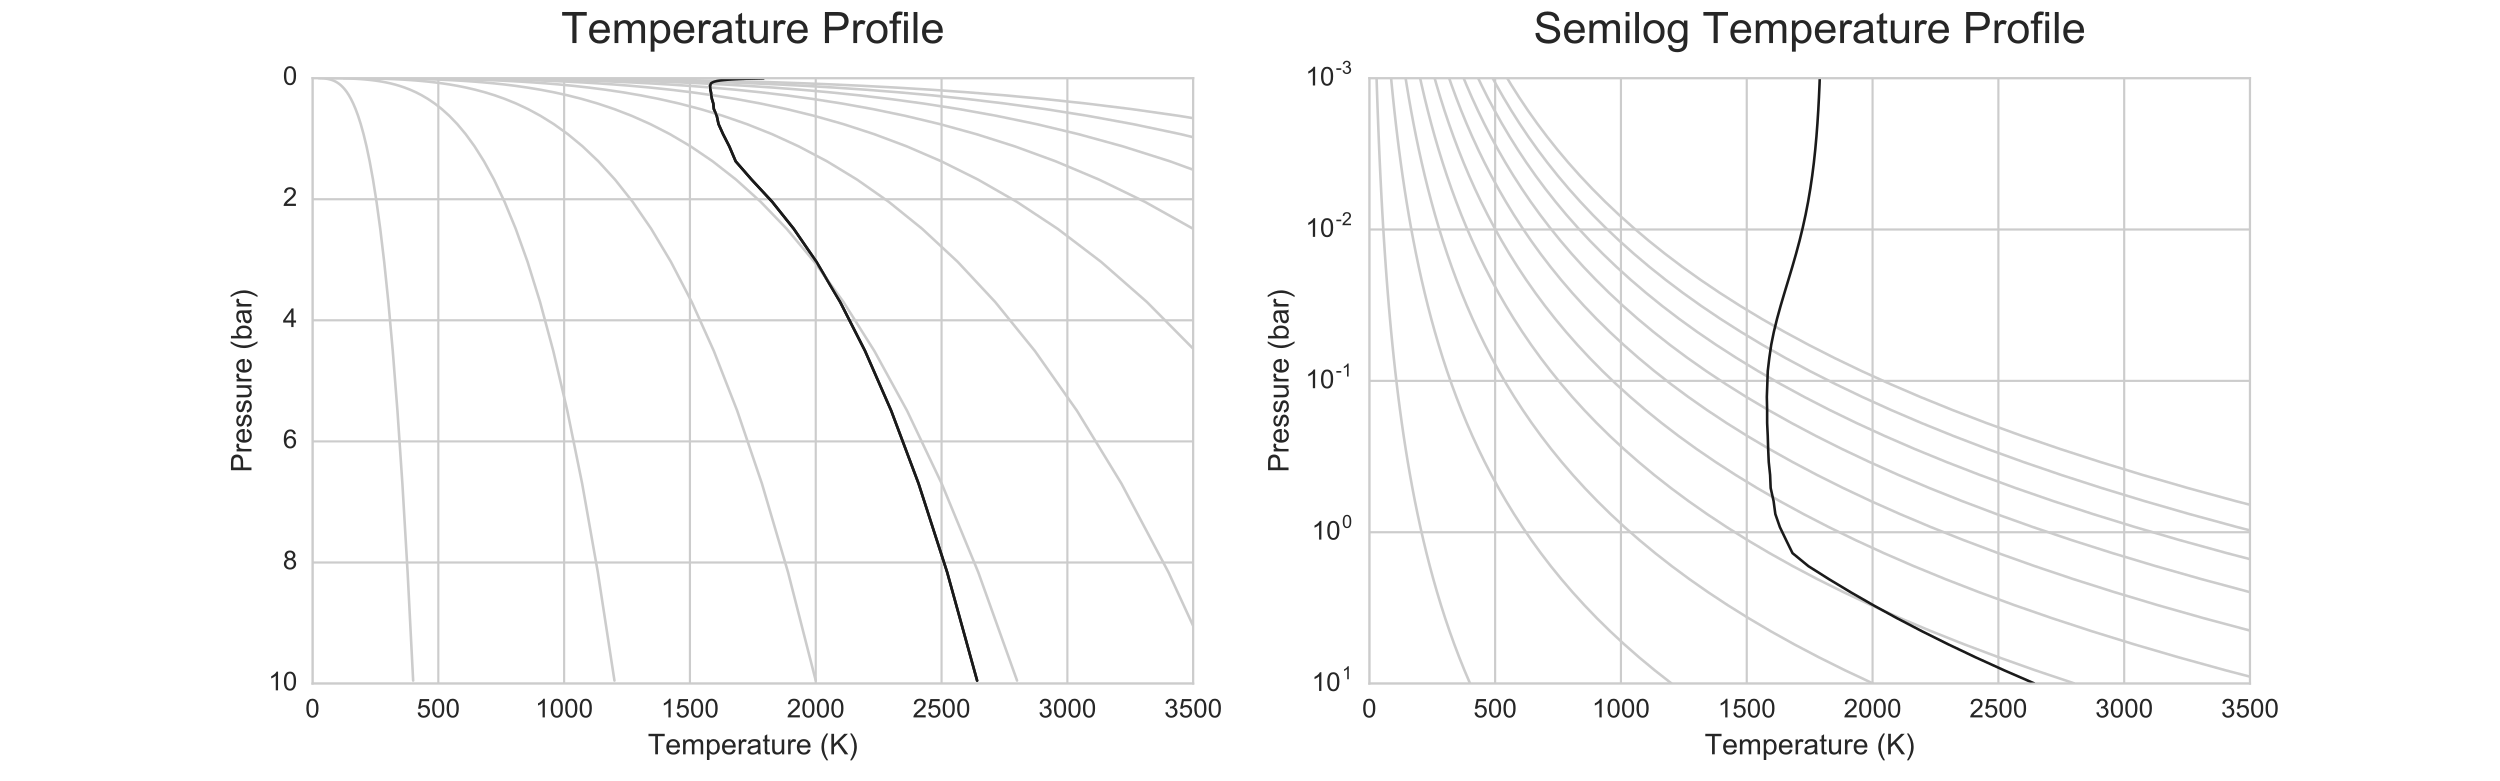 <?xml version="1.0" encoding="utf-8" standalone="no"?>
<!DOCTYPE svg PUBLIC "-//W3C//DTD SVG 1.1//EN"
  "http://www.w3.org/Graphics/SVG/1.1/DTD/svg11.dtd">
<!-- Created with matplotlib (http://matplotlib.org/) -->
<svg height="360pt" version="1.1" viewBox="0 0 1152 360" width="1152pt" xmlns="http://www.w3.org/2000/svg" xmlns:xlink="http://www.w3.org/1999/xlink">
 <defs>
  <style type="text/css">
*{stroke-linecap:butt;stroke-linejoin:round;stroke-miterlimit:100000;}
  </style>
 </defs>
 <g id="figure_1">
  <g id="patch_1">
   <path d="M 0 360 
L 1152 360 
L 1152 0 
L 0 0 
z
" style="fill:#ffffff;"/>
  </g>
  <g id="axes_1">
   <g id="patch_2">
    <path d="M 144 315 
L 549.818 315 
L 549.818 36 
L 144 36 
z
" style="fill:#ffffff;"/>
   </g>
   <g id="matplotlib.axis_1">
    <g id="xtick_1">
     <g id="line2d_1">
      <path clip-path="url(#pcc4394ca8c)" d="M 144 315 
L 144 36 
" style="fill:none;stroke:#cccccc;stroke-linecap:round;"/>
     </g>
     <g id="line2d_2"/>
     <g id="line2d_3"/>
     <g id="text_1">
      <!-- 0 -->
      <defs>
       <path d="M 4.156 35.297 
Q 4.156 48 6.766 55.734 
Q 9.375 63.484 14.516 67.672 
Q 19.672 71.875 27.484 71.875 
Q 33.25 71.875 37.594 69.547 
Q 41.938 67.234 44.766 62.859 
Q 47.609 58.5 49.219 52.219 
Q 50.828 45.953 50.828 35.297 
Q 50.828 22.703 48.234 14.969 
Q 45.656 7.234 40.5 3 
Q 35.359 -1.219 27.484 -1.219 
Q 17.141 -1.219 11.234 6.203 
Q 4.156 15.141 4.156 35.297 
M 13.188 35.297 
Q 13.188 17.672 17.312 11.828 
Q 21.438 6 27.484 6 
Q 33.547 6 37.672 11.859 
Q 41.797 17.719 41.797 35.297 
Q 41.797 52.984 37.672 58.781 
Q 33.547 64.594 27.391 64.594 
Q 21.344 64.594 17.719 59.469 
Q 13.188 52.938 13.188 35.297 
" id="ArialMT-30"/>
      </defs>
      <g style="fill:#262626;" transform="translate(140.663 330.589)scale(0.12 -0.12)">
       <use xlink:href="#ArialMT-30"/>
      </g>
     </g>
    </g>
    <g id="xtick_2">
     <g id="line2d_4">
      <path clip-path="url(#pcc4394ca8c)" d="M 201.974 315 
L 201.974 36 
" style="fill:none;stroke:#cccccc;stroke-linecap:round;"/>
     </g>
     <g id="line2d_5"/>
     <g id="line2d_6"/>
     <g id="text_2">
      <!-- 500 -->
      <defs>
       <path d="M 4.156 18.75 
L 13.375 19.531 
Q 14.406 12.797 18.141 9.391 
Q 21.875 6 27.156 6 
Q 33.5 6 37.891 10.781 
Q 42.281 15.578 42.281 23.484 
Q 42.281 31 38.062 35.344 
Q 33.844 39.703 27 39.703 
Q 22.75 39.703 19.328 37.766 
Q 15.922 35.844 13.969 32.766 
L 5.719 33.844 
L 12.641 70.609 
L 48.25 70.609 
L 48.25 62.203 
L 19.672 62.203 
L 15.828 42.969 
Q 22.266 47.469 29.344 47.469 
Q 38.719 47.469 45.156 40.969 
Q 51.609 34.469 51.609 24.266 
Q 51.609 14.547 45.953 7.469 
Q 39.062 -1.219 27.156 -1.219 
Q 17.391 -1.219 11.203 4.25 
Q 5.031 9.719 4.156 18.75 
" id="ArialMT-35"/>
      </defs>
      <g style="fill:#262626;" transform="translate(191.964 330.589)scale(0.12 -0.12)">
       <use xlink:href="#ArialMT-35"/>
       <use x="55.615" xlink:href="#ArialMT-30"/>
       <use x="111.23" xlink:href="#ArialMT-30"/>
      </g>
     </g>
    </g>
    <g id="xtick_3">
     <g id="line2d_7">
      <path clip-path="url(#pcc4394ca8c)" d="M 259.948 315 
L 259.948 36 
" style="fill:none;stroke:#cccccc;stroke-linecap:round;"/>
     </g>
     <g id="line2d_8"/>
     <g id="line2d_9"/>
     <g id="text_3">
      <!-- 1000 -->
      <defs>
       <path d="M 37.25 0 
L 28.469 0 
L 28.469 56 
Q 25.297 52.984 20.141 49.953 
Q 14.984 46.922 10.891 45.406 
L 10.891 53.906 
Q 18.266 57.375 23.781 62.297 
Q 29.297 67.234 31.594 71.875 
L 37.25 71.875 
z
" id="ArialMT-31"/>
      </defs>
      <g style="fill:#262626;" transform="translate(246.602 330.589)scale(0.12 -0.12)">
       <use xlink:href="#ArialMT-31"/>
       <use x="55.615" xlink:href="#ArialMT-30"/>
       <use x="111.23" xlink:href="#ArialMT-30"/>
       <use x="166.846" xlink:href="#ArialMT-30"/>
      </g>
     </g>
    </g>
    <g id="xtick_4">
     <g id="line2d_10">
      <path clip-path="url(#pcc4394ca8c)" d="M 317.922 315 
L 317.922 36 
" style="fill:none;stroke:#cccccc;stroke-linecap:round;"/>
     </g>
     <g id="line2d_11"/>
     <g id="line2d_12"/>
     <g id="text_4">
      <!-- 1500 -->
      <g style="fill:#262626;" transform="translate(304.576 330.589)scale(0.12 -0.12)">
       <use xlink:href="#ArialMT-31"/>
       <use x="55.615" xlink:href="#ArialMT-35"/>
       <use x="111.23" xlink:href="#ArialMT-30"/>
       <use x="166.846" xlink:href="#ArialMT-30"/>
      </g>
     </g>
    </g>
    <g id="xtick_5">
     <g id="line2d_13">
      <path clip-path="url(#pcc4394ca8c)" d="M 375.896 315 
L 375.896 36 
" style="fill:none;stroke:#cccccc;stroke-linecap:round;"/>
     </g>
     <g id="line2d_14"/>
     <g id="line2d_15"/>
     <g id="text_5">
      <!-- 2000 -->
      <defs>
       <path d="M 50.344 8.453 
L 50.344 0 
L 3.031 0 
Q 2.938 3.172 4.047 6.109 
Q 5.859 10.938 9.828 15.625 
Q 13.812 20.312 21.344 26.469 
Q 33.016 36.031 37.109 41.625 
Q 41.219 47.219 41.219 52.203 
Q 41.219 57.422 37.469 61 
Q 33.734 64.594 27.734 64.594 
Q 21.391 64.594 17.578 60.781 
Q 13.766 56.984 13.719 50.25 
L 4.688 51.172 
Q 5.609 61.281 11.656 66.578 
Q 17.719 71.875 27.938 71.875 
Q 38.234 71.875 44.234 66.156 
Q 50.25 60.453 50.25 52 
Q 50.25 47.703 48.484 43.547 
Q 46.734 39.406 42.656 34.812 
Q 38.578 30.219 29.109 22.219 
Q 21.188 15.578 18.938 13.203 
Q 16.703 10.844 15.234 8.453 
z
" id="ArialMT-32"/>
      </defs>
      <g style="fill:#262626;" transform="translate(362.55 330.589)scale(0.12 -0.12)">
       <use xlink:href="#ArialMT-32"/>
       <use x="55.615" xlink:href="#ArialMT-30"/>
       <use x="111.23" xlink:href="#ArialMT-30"/>
       <use x="166.846" xlink:href="#ArialMT-30"/>
      </g>
     </g>
    </g>
    <g id="xtick_6">
     <g id="line2d_16">
      <path clip-path="url(#pcc4394ca8c)" d="M 433.87 315 
L 433.87 36 
" style="fill:none;stroke:#cccccc;stroke-linecap:round;"/>
     </g>
     <g id="line2d_17"/>
     <g id="line2d_18"/>
     <g id="text_6">
      <!-- 2500 -->
      <g style="fill:#262626;" transform="translate(420.524 330.589)scale(0.12 -0.12)">
       <use xlink:href="#ArialMT-32"/>
       <use x="55.615" xlink:href="#ArialMT-35"/>
       <use x="111.23" xlink:href="#ArialMT-30"/>
       <use x="166.846" xlink:href="#ArialMT-30"/>
      </g>
     </g>
    </g>
    <g id="xtick_7">
     <g id="line2d_19">
      <path clip-path="url(#pcc4394ca8c)" d="M 491.844 315 
L 491.844 36 
" style="fill:none;stroke:#cccccc;stroke-linecap:round;"/>
     </g>
     <g id="line2d_20"/>
     <g id="line2d_21"/>
     <g id="text_7">
      <!-- 3000 -->
      <defs>
       <path d="M 4.203 18.891 
L 12.984 20.062 
Q 14.5 12.594 18.141 9.297 
Q 21.781 6 27 6 
Q 33.203 6 37.469 10.297 
Q 41.75 14.594 41.75 20.953 
Q 41.75 27 37.797 30.922 
Q 33.844 34.859 27.734 34.859 
Q 25.25 34.859 21.531 33.891 
L 22.516 41.609 
Q 23.391 41.5 23.922 41.5 
Q 29.547 41.5 34.031 44.422 
Q 38.531 47.359 38.531 53.469 
Q 38.531 58.297 35.25 61.469 
Q 31.984 64.656 26.812 64.656 
Q 21.688 64.656 18.266 61.422 
Q 14.844 58.203 13.875 51.766 
L 5.078 53.328 
Q 6.688 62.156 12.391 67.016 
Q 18.109 71.875 26.609 71.875 
Q 32.469 71.875 37.391 69.359 
Q 42.328 66.844 44.938 62.5 
Q 47.562 58.156 47.562 53.266 
Q 47.562 48.641 45.062 44.828 
Q 42.578 41.016 37.703 38.766 
Q 44.047 37.312 47.562 32.688 
Q 51.078 28.078 51.078 21.141 
Q 51.078 11.766 44.234 5.25 
Q 37.406 -1.266 26.953 -1.266 
Q 17.531 -1.266 11.297 4.344 
Q 5.078 9.969 4.203 18.891 
" id="ArialMT-33"/>
      </defs>
      <g style="fill:#262626;" transform="translate(478.498 330.589)scale(0.12 -0.12)">
       <use xlink:href="#ArialMT-33"/>
       <use x="55.615" xlink:href="#ArialMT-30"/>
       <use x="111.23" xlink:href="#ArialMT-30"/>
       <use x="166.846" xlink:href="#ArialMT-30"/>
      </g>
     </g>
    </g>
    <g id="xtick_8">
     <g id="line2d_22">
      <path clip-path="url(#pcc4394ca8c)" d="M 549.818 315 
L 549.818 36 
" style="fill:none;stroke:#cccccc;stroke-linecap:round;"/>
     </g>
     <g id="line2d_23"/>
     <g id="line2d_24"/>
     <g id="text_8">
      <!-- 3500 -->
      <g style="fill:#262626;" transform="translate(536.472 330.589)scale(0.12 -0.12)">
       <use xlink:href="#ArialMT-33"/>
       <use x="55.615" xlink:href="#ArialMT-35"/>
       <use x="111.23" xlink:href="#ArialMT-30"/>
       <use x="166.846" xlink:href="#ArialMT-30"/>
      </g>
     </g>
    </g>
    <g id="text_9">
     <!-- Temperature (K) -->
     <defs>
      <path d="M 40.438 6.391 
Q 35.547 2.25 31.031 0.531 
Q 26.516 -1.172 21.344 -1.172 
Q 12.797 -1.172 8.203 3 
Q 3.609 7.172 3.609 13.672 
Q 3.609 17.484 5.344 20.625 
Q 7.078 23.781 9.891 25.688 
Q 12.703 27.594 16.219 28.562 
Q 18.797 29.25 24.031 29.891 
Q 34.672 31.156 39.703 32.906 
Q 39.75 34.719 39.75 35.203 
Q 39.75 40.578 37.25 42.781 
Q 33.891 45.75 27.25 45.75 
Q 21.047 45.75 18.094 43.578 
Q 15.141 41.406 13.719 35.891 
L 5.125 37.062 
Q 6.297 42.578 8.984 45.969 
Q 11.672 49.359 16.75 51.188 
Q 21.828 53.031 28.516 53.031 
Q 35.156 53.031 39.297 51.469 
Q 43.453 49.906 45.406 47.531 
Q 47.359 45.172 48.141 41.547 
Q 48.578 39.312 48.578 33.453 
L 48.578 21.734 
Q 48.578 9.469 49.141 6.219 
Q 49.703 2.984 51.375 0 
L 42.188 0 
Q 40.828 2.734 40.438 6.391 
M 39.703 26.031 
Q 34.906 24.078 25.344 22.703 
Q 19.922 21.922 17.672 20.938 
Q 15.438 19.969 14.203 18.094 
Q 12.984 16.219 12.984 13.922 
Q 12.984 10.406 15.641 8.062 
Q 18.312 5.719 23.438 5.719 
Q 28.516 5.719 32.469 7.938 
Q 36.422 10.156 38.281 14.016 
Q 39.703 17 39.703 22.797 
z
" id="ArialMT-61"/>
      <path d="M 42.094 16.703 
L 51.172 15.578 
Q 49.031 7.625 43.219 3.219 
Q 37.406 -1.172 28.375 -1.172 
Q 17 -1.172 10.328 5.828 
Q 3.656 12.844 3.656 25.484 
Q 3.656 38.578 10.391 45.797 
Q 17.141 53.031 27.875 53.031 
Q 38.281 53.031 44.875 45.953 
Q 51.469 38.875 51.469 26.031 
Q 51.469 25.25 51.422 23.688 
L 12.75 23.688 
Q 13.234 15.141 17.578 10.594 
Q 21.922 6.062 28.422 6.062 
Q 33.25 6.062 36.672 8.594 
Q 40.094 11.141 42.094 16.703 
M 13.234 30.906 
L 42.188 30.906 
Q 41.609 37.453 38.875 40.719 
Q 34.672 45.797 27.984 45.797 
Q 21.922 45.797 17.797 41.75 
Q 13.672 37.703 13.234 30.906 
" id="ArialMT-65"/>
      <path d="M 25.781 7.859 
L 27.047 0.094 
Q 23.344 -0.688 20.406 -0.688 
Q 15.625 -0.688 12.984 0.828 
Q 10.359 2.344 9.281 4.812 
Q 8.203 7.281 8.203 15.188 
L 8.203 45.016 
L 1.766 45.016 
L 1.766 51.859 
L 8.203 51.859 
L 8.203 64.703 
L 16.938 69.969 
L 16.938 51.859 
L 25.781 51.859 
L 25.781 45.016 
L 16.938 45.016 
L 16.938 14.703 
Q 16.938 10.938 17.406 9.859 
Q 17.875 8.797 18.922 8.156 
Q 19.969 7.516 21.922 7.516 
Q 23.391 7.516 25.781 7.859 
" id="ArialMT-74"/>
      <path d="M 40.578 0 
L 40.578 7.625 
Q 34.516 -1.172 24.125 -1.172 
Q 19.531 -1.172 15.547 0.578 
Q 11.578 2.344 9.641 5 
Q 7.719 7.672 6.938 11.531 
Q 6.391 14.109 6.391 19.734 
L 6.391 51.859 
L 15.188 51.859 
L 15.188 23.094 
Q 15.188 16.219 15.719 13.812 
Q 16.547 10.359 19.234 8.375 
Q 21.922 6.391 25.875 6.391 
Q 29.828 6.391 33.297 8.422 
Q 36.766 10.453 38.203 13.938 
Q 39.656 17.438 39.656 24.078 
L 39.656 51.859 
L 48.438 51.859 
L 48.438 0 
z
" id="ArialMT-75"/>
      <path d="M 23.391 -21.047 
Q 16.109 -11.859 11.078 0.438 
Q 6.062 12.75 6.062 25.922 
Q 6.062 37.547 9.812 48.188 
Q 14.203 60.547 23.391 72.797 
L 29.688 72.797 
Q 23.781 62.641 21.875 58.297 
Q 18.891 51.562 17.188 44.234 
Q 15.094 35.109 15.094 25.875 
Q 15.094 2.391 29.688 -21.047 
z
" id="ArialMT-28"/>
      <path d="M 6.594 -19.875 
L 6.594 51.859 
L 14.594 51.859 
L 14.594 45.125 
Q 17.438 49.078 21 51.047 
Q 24.562 53.031 29.641 53.031 
Q 36.281 53.031 41.359 49.609 
Q 46.438 46.188 49.016 39.953 
Q 51.609 33.734 51.609 26.312 
Q 51.609 18.359 48.75 11.984 
Q 45.906 5.609 40.453 2.219 
Q 35.016 -1.172 29 -1.172 
Q 24.609 -1.172 21.109 0.688 
Q 17.625 2.547 15.375 5.375 
L 15.375 -19.875 
z
M 14.547 25.641 
Q 14.547 15.625 18.594 10.844 
Q 22.656 6.062 28.422 6.062 
Q 34.281 6.062 38.453 11.016 
Q 42.625 15.969 42.625 26.375 
Q 42.625 36.281 38.547 41.203 
Q 34.469 46.141 28.812 46.141 
Q 23.188 46.141 18.859 40.891 
Q 14.547 35.641 14.547 25.641 
" id="ArialMT-70"/>
      <path d="M 6.5 0 
L 6.5 51.859 
L 14.406 51.859 
L 14.406 44 
Q 17.438 49.516 20 51.266 
Q 22.562 53.031 25.641 53.031 
Q 30.078 53.031 34.672 50.203 
L 31.641 42.047 
Q 28.422 43.953 25.203 43.953 
Q 22.312 43.953 20.016 42.219 
Q 17.719 40.484 16.75 37.406 
Q 15.281 32.719 15.281 27.156 
L 15.281 0 
z
" id="ArialMT-72"/>
      <path d="M 25.922 0 
L 25.922 63.141 
L 2.344 63.141 
L 2.344 71.578 
L 59.078 71.578 
L 59.078 63.141 
L 35.406 63.141 
L 35.406 0 
z
" id="ArialMT-54"/>
      <path d="M 12.359 -21.047 
L 6.062 -21.047 
Q 20.656 2.391 20.656 25.875 
Q 20.656 35.062 18.562 44.094 
Q 16.891 51.422 13.922 58.156 
Q 12.016 62.547 6.062 72.797 
L 12.359 72.797 
Q 21.531 60.547 25.922 48.188 
Q 29.688 37.547 29.688 25.922 
Q 29.688 12.75 24.625 0.438 
Q 19.578 -11.859 12.359 -21.047 
" id="ArialMT-29"/>
      <path d="M 6.594 0 
L 6.594 51.859 
L 14.453 51.859 
L 14.453 44.578 
Q 16.891 48.391 20.938 50.703 
Q 25 53.031 30.172 53.031 
Q 35.938 53.031 39.625 50.641 
Q 43.312 48.25 44.828 43.953 
Q 50.984 53.031 60.844 53.031 
Q 68.562 53.031 72.703 48.75 
Q 76.859 44.484 76.859 35.594 
L 76.859 0 
L 68.109 0 
L 68.109 32.672 
Q 68.109 37.938 67.25 40.25 
Q 66.406 42.578 64.156 43.984 
Q 61.922 45.406 58.891 45.406 
Q 53.422 45.406 49.797 41.766 
Q 46.188 38.141 46.188 30.125 
L 46.188 0 
L 37.406 0 
L 37.406 33.688 
Q 37.406 39.547 35.25 42.469 
Q 33.109 45.406 28.219 45.406 
Q 24.516 45.406 21.359 43.453 
Q 18.219 41.5 16.797 37.734 
Q 15.375 33.984 15.375 26.906 
L 15.375 0 
z
" id="ArialMT-6d"/>
      <path d="M 7.328 0 
L 7.328 71.578 
L 16.797 71.578 
L 16.797 36.078 
L 52.344 71.578 
L 65.188 71.578 
L 35.156 42.578 
L 66.5 0 
L 54 0 
L 28.516 36.234 
L 16.797 24.812 
L 16.797 0 
z
" id="ArialMT-4b"/>
      <path id="ArialMT-20"/>
     </defs>
     <g style="fill:#262626;" transform="translate(298.51 347.584)scale(0.132 -0.132)">
      <use xlink:href="#ArialMT-54"/>
      <use x="60.912" xlink:href="#ArialMT-65"/>
      <use x="116.527" xlink:href="#ArialMT-6d"/>
      <use x="199.828" xlink:href="#ArialMT-70"/>
      <use x="255.443" xlink:href="#ArialMT-65"/>
      <use x="311.059" xlink:href="#ArialMT-72"/>
      <use x="344.359" xlink:href="#ArialMT-61"/>
      <use x="399.975" xlink:href="#ArialMT-74"/>
      <use x="427.758" xlink:href="#ArialMT-75"/>
      <use x="483.373" xlink:href="#ArialMT-72"/>
      <use x="516.674" xlink:href="#ArialMT-65"/>
      <use x="572.289" xlink:href="#ArialMT-20"/>
      <use x="600.072" xlink:href="#ArialMT-28"/>
      <use x="633.373" xlink:href="#ArialMT-4b"/>
      <use x="700.072" xlink:href="#ArialMT-29"/>
     </g>
    </g>
   </g>
   <g id="matplotlib.axis_2">
    <g id="ytick_1">
     <g id="line2d_25">
      <path clip-path="url(#pcc4394ca8c)" d="M 144 36 
L 549.818 36 
" style="fill:none;stroke:#cccccc;stroke-linecap:round;"/>
     </g>
     <g id="line2d_26"/>
     <g id="line2d_27"/>
     <g id="text_10">
      <!-- 0 -->
      <g style="fill:#262626;" transform="translate(130.327 39.102)scale(0.12 -0.12)">
       <use xlink:href="#ArialMT-30"/>
      </g>
     </g>
    </g>
    <g id="ytick_2">
     <g id="line2d_28">
      <path clip-path="url(#pcc4394ca8c)" d="M 144 91.8 
L 549.818 91.8 
" style="fill:none;stroke:#cccccc;stroke-linecap:round;"/>
     </g>
     <g id="line2d_29"/>
     <g id="line2d_30"/>
     <g id="text_11">
      <!-- 2 -->
      <g style="fill:#262626;" transform="translate(130.327 94.902)scale(0.12 -0.12)">
       <use xlink:href="#ArialMT-32"/>
      </g>
     </g>
    </g>
    <g id="ytick_3">
     <g id="line2d_31">
      <path clip-path="url(#pcc4394ca8c)" d="M 144 147.6 
L 549.818 147.6 
" style="fill:none;stroke:#cccccc;stroke-linecap:round;"/>
     </g>
     <g id="line2d_32"/>
     <g id="line2d_33"/>
     <g id="text_12">
      <!-- 4 -->
      <defs>
       <path d="M 32.328 0 
L 32.328 17.141 
L 1.266 17.141 
L 1.266 25.203 
L 33.938 71.578 
L 41.109 71.578 
L 41.109 25.203 
L 50.781 25.203 
L 50.781 17.141 
L 41.109 17.141 
L 41.109 0 
z
M 32.328 25.203 
L 32.328 57.469 
L 9.906 25.203 
z
" id="ArialMT-34"/>
      </defs>
      <g style="fill:#262626;" transform="translate(130.327 150.702)scale(0.12 -0.12)">
       <use xlink:href="#ArialMT-34"/>
      </g>
     </g>
    </g>
    <g id="ytick_4">
     <g id="line2d_34">
      <path clip-path="url(#pcc4394ca8c)" d="M 144 203.4 
L 549.818 203.4 
" style="fill:none;stroke:#cccccc;stroke-linecap:round;"/>
     </g>
     <g id="line2d_35"/>
     <g id="line2d_36"/>
     <g id="text_13">
      <!-- 6 -->
      <defs>
       <path d="M 49.75 54.047 
L 41.016 53.375 
Q 39.844 58.547 37.703 60.891 
Q 34.125 64.656 28.906 64.656 
Q 24.703 64.656 21.531 62.312 
Q 17.391 59.281 14.984 53.469 
Q 12.594 47.656 12.5 36.922 
Q 15.672 41.75 20.266 44.094 
Q 24.859 46.438 29.891 46.438 
Q 38.672 46.438 44.844 39.969 
Q 51.031 33.5 51.031 23.25 
Q 51.031 16.5 48.125 10.719 
Q 45.219 4.938 40.141 1.859 
Q 35.062 -1.219 28.609 -1.219 
Q 17.625 -1.219 10.688 6.859 
Q 3.766 14.938 3.766 33.5 
Q 3.766 54.25 11.422 63.672 
Q 18.109 71.875 29.438 71.875 
Q 37.891 71.875 43.281 67.141 
Q 48.688 62.406 49.75 54.047 
M 13.875 23.188 
Q 13.875 18.656 15.797 14.5 
Q 17.719 10.359 21.188 8.172 
Q 24.656 6 28.469 6 
Q 34.031 6 38.031 10.484 
Q 42.047 14.984 42.047 22.703 
Q 42.047 30.125 38.078 34.391 
Q 34.125 38.672 28.125 38.672 
Q 22.172 38.672 18.016 34.391 
Q 13.875 30.125 13.875 23.188 
" id="ArialMT-36"/>
      </defs>
      <g style="fill:#262626;" transform="translate(130.327 206.502)scale(0.12 -0.12)">
       <use xlink:href="#ArialMT-36"/>
      </g>
     </g>
    </g>
    <g id="ytick_5">
     <g id="line2d_37">
      <path clip-path="url(#pcc4394ca8c)" d="M 144 259.2 
L 549.818 259.2 
" style="fill:none;stroke:#cccccc;stroke-linecap:round;"/>
     </g>
     <g id="line2d_38"/>
     <g id="line2d_39"/>
     <g id="text_14">
      <!-- 8 -->
      <defs>
       <path d="M 17.672 38.812 
Q 12.203 40.828 9.562 44.531 
Q 6.938 48.25 6.938 53.422 
Q 6.938 61.234 12.547 66.547 
Q 18.172 71.875 27.484 71.875 
Q 36.859 71.875 42.578 66.422 
Q 48.297 60.984 48.297 53.172 
Q 48.297 48.188 45.672 44.5 
Q 43.062 40.828 37.75 38.812 
Q 44.344 36.672 47.781 31.875 
Q 51.219 27.094 51.219 20.453 
Q 51.219 11.281 44.719 5.031 
Q 38.234 -1.219 27.641 -1.219 
Q 17.047 -1.219 10.547 5.047 
Q 4.047 11.328 4.047 20.703 
Q 4.047 27.688 7.594 32.391 
Q 11.141 37.109 17.672 38.812 
M 15.922 53.719 
Q 15.922 48.641 19.188 45.406 
Q 22.469 42.188 27.688 42.188 
Q 32.766 42.188 36.016 45.375 
Q 39.266 48.578 39.266 53.219 
Q 39.266 58.062 35.906 61.359 
Q 32.562 64.656 27.594 64.656 
Q 22.562 64.656 19.234 61.422 
Q 15.922 58.203 15.922 53.719 
M 13.094 20.656 
Q 13.094 16.891 14.875 13.375 
Q 16.656 9.859 20.172 7.922 
Q 23.688 6 27.734 6 
Q 34.031 6 38.125 10.047 
Q 42.234 14.109 42.234 20.359 
Q 42.234 26.703 38.016 30.859 
Q 33.797 35.016 27.438 35.016 
Q 21.234 35.016 17.156 30.906 
Q 13.094 26.812 13.094 20.656 
" id="ArialMT-38"/>
      </defs>
      <g style="fill:#262626;" transform="translate(130.327 262.302)scale(0.12 -0.12)">
       <use xlink:href="#ArialMT-38"/>
      </g>
     </g>
    </g>
    <g id="ytick_6">
     <g id="line2d_40">
      <path clip-path="url(#pcc4394ca8c)" d="M 144 315 
L 549.818 315 
" style="fill:none;stroke:#cccccc;stroke-linecap:round;"/>
     </g>
     <g id="line2d_41"/>
     <g id="line2d_42"/>
     <g id="text_15">
      <!-- 10 -->
      <g style="fill:#262626;" transform="translate(123.654 318.102)scale(0.12 -0.12)">
       <use xlink:href="#ArialMT-31"/>
       <use x="55.615" xlink:href="#ArialMT-30"/>
      </g>
     </g>
    </g>
    <g id="text_16">
     <!-- Pressure (bar) -->
     <defs>
      <path d="M 14.703 0 
L 6.547 0 
L 6.547 71.578 
L 15.328 71.578 
L 15.328 46.047 
Q 20.906 53.031 29.547 53.031 
Q 34.328 53.031 38.594 51.094 
Q 42.875 49.172 45.625 45.672 
Q 48.391 42.188 49.953 37.25 
Q 51.516 32.328 51.516 26.703 
Q 51.516 13.375 44.922 6.094 
Q 38.328 -1.172 29.109 -1.172 
Q 19.922 -1.172 14.703 6.5 
z
M 14.594 26.312 
Q 14.594 17 17.141 12.844 
Q 21.297 6.062 28.375 6.062 
Q 34.125 6.062 38.328 11.062 
Q 42.531 16.062 42.531 25.984 
Q 42.531 36.141 38.5 40.969 
Q 34.469 45.797 28.766 45.797 
Q 23 45.797 18.797 40.797 
Q 14.594 35.797 14.594 26.312 
" id="ArialMT-62"/>
      <path d="M 7.719 0 
L 7.719 71.578 
L 34.719 71.578 
Q 41.844 71.578 45.609 70.906 
Q 50.875 70.016 54.438 67.547 
Q 58.016 65.094 60.188 60.641 
Q 62.359 56.203 62.359 50.875 
Q 62.359 41.75 56.547 35.422 
Q 50.734 29.109 35.547 29.109 
L 17.188 29.109 
L 17.188 0 
z
M 17.188 37.547 
L 35.688 37.547 
Q 44.875 37.547 48.734 40.969 
Q 52.594 44.391 52.594 50.594 
Q 52.594 55.078 50.312 58.266 
Q 48.047 61.469 44.344 62.5 
Q 41.938 63.141 35.5 63.141 
L 17.188 63.141 
z
" id="ArialMT-50"/>
      <path d="M 3.078 15.484 
L 11.766 16.844 
Q 12.5 11.625 15.844 8.844 
Q 19.188 6.062 25.203 6.062 
Q 31.25 6.062 34.172 8.516 
Q 37.109 10.984 37.109 14.312 
Q 37.109 17.281 34.516 19 
Q 32.719 20.172 25.531 21.969 
Q 15.875 24.422 12.141 26.203 
Q 8.406 27.984 6.469 31.125 
Q 4.547 34.281 4.547 38.094 
Q 4.547 41.547 6.125 44.5 
Q 7.719 47.469 10.453 49.422 
Q 12.5 50.922 16.031 51.969 
Q 19.578 53.031 23.641 53.031 
Q 29.734 53.031 34.344 51.266 
Q 38.969 49.516 41.156 46.5 
Q 43.359 43.5 44.188 38.484 
L 35.594 37.312 
Q 35.016 41.312 32.203 43.547 
Q 29.391 45.797 24.266 45.797 
Q 18.219 45.797 15.625 43.797 
Q 13.031 41.797 13.031 39.109 
Q 13.031 37.406 14.109 36.031 
Q 15.188 34.625 17.484 33.688 
Q 18.797 33.203 25.25 31.453 
Q 34.578 28.953 38.25 27.359 
Q 41.938 25.781 44.031 22.75 
Q 46.141 19.734 46.141 15.234 
Q 46.141 10.844 43.578 6.953 
Q 41.016 3.078 36.172 0.953 
Q 31.344 -1.172 25.25 -1.172 
Q 15.141 -1.172 9.844 3.031 
Q 4.547 7.234 3.078 15.484 
" id="ArialMT-73"/>
     </defs>
     <g style="fill:#262626;" transform="translate(115.876 217.675)rotate(-90.0)scale(0.132 -0.132)">
      <use xlink:href="#ArialMT-50"/>
      <use x="66.699" xlink:href="#ArialMT-72"/>
      <use x="100.0" xlink:href="#ArialMT-65"/>
      <use x="155.615" xlink:href="#ArialMT-73"/>
      <use x="205.615" xlink:href="#ArialMT-73"/>
      <use x="255.615" xlink:href="#ArialMT-75"/>
      <use x="311.23" xlink:href="#ArialMT-72"/>
      <use x="344.531" xlink:href="#ArialMT-65"/>
      <use x="400.146" xlink:href="#ArialMT-20"/>
      <use x="427.93" xlink:href="#ArialMT-28"/>
      <use x="461.23" xlink:href="#ArialMT-62"/>
      <use x="516.846" xlink:href="#ArialMT-61"/>
      <use x="572.461" xlink:href="#ArialMT-72"/>
      <use x="605.762" xlink:href="#ArialMT-29"/>
     </g>
    </g>
   </g>
   <g id="line2d_43">
    <path clip-path="url(#pcc4394ca8c)" d="M 351.854 36.017 
L 351.854 36.021 
L 351.67 36.025 
L 351.45 36.031 
L 351.185 36.038 
L 350.866 36.046 
L 350.483 36.056 
L 350.027 36.068 
L 349.484 36.083 
L 348.843 36.101 
L 348.089 36.123 
L 347.21 36.15 
L 346.194 36.183 
L 345.029 36.223 
L 343.711 36.272 
L 342.243 36.331 
L 340.636 36.404 
L 338.915 36.492 
L 337.118 36.6 
L 335.3 36.731 
L 333.525 36.891 
L 331.868 37.087 
L 330.406 37.324 
L 329.187 37.614 
L 328.319 37.968 
L 327.606 38.399 
L 327.396 38.924 
L 327.174 39.564 
L 327.312 40.344 
L 327.317 41.295 
L 327.6 42.455 
L 327.786 43.868 
L 328.057 45.59 
L 328.683 47.689 
L 328.943 50.249 
L 330.283 53.368 
L 331.095 57.17 
L 333.182 61.805 
L 336.065 67.454 
L 338.998 74.34 
L 346.316 82.734 
L 355.803 92.965 
L 365.756 105.437 
L 376.198 120.638 
L 387.151 139.167 
L 398.636 161.753 
L 410.673 189.284 
L 423.278 222.841 
L 436.468 263.746 
L 450.257 313.605 
" style="fill:none;stroke:#1a1a1a;stroke-linecap:round;stroke-width:1.2;"/>
   </g>
   <g id="line2d_44">
    <path clip-path="url(#pcc4394ca8c)" d="M 146.902 36.017 
L 147.071 36.021 
L 147.249 36.025 
L 147.438 36.031 
L 147.638 36.038 
L 147.85 36.046 
L 148.074 36.056 
L 148.311 36.068 
L 148.562 36.083 
L 148.828 36.101 
L 149.108 36.123 
L 149.406 36.15 
L 149.72 36.183 
L 150.053 36.223 
L 150.405 36.272 
L 150.778 36.331 
L 151.173 36.404 
L 151.59 36.492 
L 152.032 36.6 
L 152.499 36.731 
L 152.994 36.891 
L 153.517 37.087 
L 154.071 37.324 
L 154.657 37.614 
L 155.277 37.968 
L 155.933 38.399 
L 156.628 38.924 
L 157.363 39.564 
L 158.14 40.344 
L 158.963 41.295 
L 159.834 42.455 
L 160.755 43.868 
L 161.73 45.59 
L 162.762 47.689 
L 163.854 50.249 
L 165.009 53.368 
L 166.232 57.17 
L 167.526 61.805 
L 168.895 67.454 
L 170.344 74.34 
L 171.877 82.734 
L 173.499 92.965 
L 175.215 105.437 
L 177.032 120.638 
L 178.954 139.167 
L 180.988 161.753 
L 183.141 189.284 
L 185.418 222.841 
L 187.829 263.746 
L 190.379 313.605 
" style="fill:none;stroke:#cccccc;stroke-linecap:round;stroke-width:1.2;"/>
   </g>
   <g id="line2d_45">
    <path clip-path="url(#pcc4394ca8c)" d="M 152.705 36.017 
L 153.212 36.021 
L 153.748 36.025 
L 154.315 36.031 
L 154.915 36.038 
L 155.55 36.046 
L 156.222 36.056 
L 156.934 36.068 
L 157.686 36.083 
L 158.483 36.101 
L 159.325 36.123 
L 160.217 36.15 
L 161.161 36.183 
L 162.16 36.223 
L 163.216 36.272 
L 164.335 36.331 
L 165.518 36.404 
L 166.77 36.492 
L 168.095 36.6 
L 169.498 36.731 
L 170.981 36.891 
L 172.551 37.087 
L 174.213 37.324 
L 175.971 37.614 
L 177.832 37.968 
L 179.8 38.399 
L 181.884 38.924 
L 184.088 39.564 
L 186.421 40.344 
L 188.89 41.295 
L 191.502 42.455 
L 194.266 43.868 
L 197.191 45.59 
L 200.287 47.689 
L 203.562 50.249 
L 207.028 53.368 
L 210.696 57.17 
L 214.577 61.805 
L 218.685 67.454 
L 223.031 74.34 
L 227.63 82.734 
L 232.496 92.965 
L 237.646 105.437 
L 243.096 120.638 
L 248.863 139.167 
L 254.965 161.753 
L 261.422 189.284 
L 268.255 222.841 
L 275.486 263.746 
L 283.138 313.605 
" style="fill:none;stroke:#cccccc;stroke-linecap:round;stroke-width:1.2;"/>
   </g>
   <g id="line2d_46">
    <path clip-path="url(#pcc4394ca8c)" d="M 158.508 36.017 
L 159.353 36.021 
L 160.246 36.025 
L 161.191 36.031 
L 162.192 36.038 
L 163.25 36.046 
L 164.371 36.056 
L 165.556 36.068 
L 166.81 36.083 
L 168.138 36.101 
L 169.542 36.123 
L 171.029 36.15 
L 172.602 36.183 
L 174.266 36.223 
L 176.027 36.272 
L 177.891 36.331 
L 179.863 36.404 
L 181.95 36.492 
L 184.159 36.6 
L 186.496 36.731 
L 188.969 36.891 
L 191.586 37.087 
L 194.355 37.324 
L 197.285 37.614 
L 200.386 37.968 
L 203.667 38.399 
L 207.14 38.924 
L 210.814 39.564 
L 214.702 40.344 
L 218.816 41.295 
L 223.17 42.455 
L 227.777 43.868 
L 232.652 45.59 
L 237.811 47.689 
L 243.271 50.249 
L 249.047 53.368 
L 255.16 57.17 
L 261.629 61.805 
L 268.474 67.454 
L 275.718 74.34 
L 283.383 82.734 
L 291.494 92.965 
L 300.077 105.437 
L 309.16 120.638 
L 318.771 139.167 
L 328.941 161.753 
L 339.704 189.284 
L 351.092 222.841 
L 363.143 263.746 
L 375.896 313.605 
" style="fill:none;stroke:#cccccc;stroke-linecap:round;stroke-width:1.2;"/>
   </g>
   <g id="line2d_47">
    <path clip-path="url(#pcc4394ca8c)" d="M 164.312 36.017 
L 165.494 36.021 
L 166.744 36.025 
L 168.068 36.031 
L 169.468 36.038 
L 170.951 36.046 
L 172.519 36.056 
L 174.178 36.068 
L 175.935 36.083 
L 177.793 36.101 
L 179.759 36.123 
L 181.84 36.15 
L 184.042 36.183 
L 186.373 36.223 
L 188.838 36.272 
L 191.448 36.331 
L 194.209 36.404 
L 197.131 36.492 
L 200.223 36.6 
L 203.494 36.731 
L 206.956 36.891 
L 210.62 37.087 
L 214.497 37.324 
L 218.599 37.614 
L 222.94 37.968 
L 227.534 38.399 
L 232.395 38.924 
L 237.539 39.564 
L 242.983 40.344 
L 248.743 41.295 
L 254.838 42.455 
L 261.288 43.868 
L 268.113 45.59 
L 275.336 47.689 
L 282.979 50.249 
L 291.066 53.368 
L 299.625 57.17 
L 308.681 61.805 
L 318.264 67.454 
L 328.405 74.34 
L 339.136 82.734 
L 350.492 92.965 
L 362.508 105.437 
L 375.224 120.638 
L 388.679 139.167 
L 402.918 161.753 
L 417.985 189.284 
L 433.929 222.841 
L 450.801 263.746 
L 468.655 313.605 
" style="fill:none;stroke:#cccccc;stroke-linecap:round;stroke-width:1.2;"/>
   </g>
   <g id="line2d_48">
    <path clip-path="url(#pcc4394ca8c)" d="M 170.115 36.017 
L 171.635 36.021 
L 173.243 36.025 
L 174.944 36.031 
L 176.745 36.038 
L 178.651 36.046 
L 180.667 36.056 
L 182.801 36.068 
L 185.059 36.083 
L 187.448 36.101 
L 189.976 36.123 
L 192.652 36.15 
L 195.483 36.183 
L 198.479 36.223 
L 201.649 36.272 
L 205.004 36.331 
L 208.554 36.404 
L 212.311 36.492 
L 216.286 36.6 
L 220.493 36.731 
L 224.944 36.891 
L 229.654 37.087 
L 234.639 37.324 
L 239.913 37.614 
L 245.495 37.968 
L 251.401 38.399 
L 257.651 38.924 
L 264.265 39.564 
L 271.263 40.344 
L 278.669 41.295 
L 286.506 42.455 
L 294.799 43.868 
L 303.574 45.59 
L 312.86 47.689 
L 322.687 50.249 
L 333.085 53.368 
L 344.089 57.17 
L 355.732 61.805 
L 368.054 67.454 
L 381.092 74.34 
L 394.889 82.734 
L 409.489 92.965 
L 424.939 105.437 
L 441.288 120.638 
L 458.588 139.167 
L 476.894 161.753 
L 496.266 189.284 
L 516.766 222.841 
L 538.458 263.746 
L 561.413 313.605 
" style="fill:none;stroke:#cccccc;stroke-linecap:round;stroke-width:1.2;"/>
   </g>
   <g id="line2d_49">
    <path clip-path="url(#pcc4394ca8c)" d="M 175.918 36.017 
L 177.776 36.021 
L 179.741 36.025 
L 181.821 36.031 
L 184.022 36.038 
L 186.351 36.046 
L 188.815 36.056 
L 191.423 36.068 
L 194.183 36.083 
L 197.103 36.101 
L 200.193 36.123 
L 203.464 36.15 
L 206.924 36.183 
L 210.586 36.223 
L 214.46 36.272 
L 218.561 36.331 
L 222.9 36.404 
L 227.491 36.492 
L 232.35 36.6 
L 237.491 36.731 
L 242.932 36.891 
L 248.689 37.087 
L 254.781 37.324 
L 261.227 37.614 
L 268.049 37.968 
L 275.268 38.399 
L 282.907 38.924 
L 290.99 39.564 
L 299.544 40.344 
L 308.596 41.295 
L 318.174 42.455 
L 328.31 43.868 
L 339.035 45.59 
L 350.385 47.689 
L 362.395 50.249 
L 375.104 53.368 
L 388.553 57.17 
L 402.784 61.805 
L 417.844 67.454 
L 433.779 74.34 
L 450.642 82.734 
L 468.487 92.965 
L 487.37 105.437 
L 507.351 120.638 
L 528.496 139.167 
L 550.871 161.753 
L 574.548 189.284 
L 599.603 222.841 
L 626.116 263.746 
L 654.171 313.605 
" style="fill:none;stroke:#cccccc;stroke-linecap:round;stroke-width:1.2;"/>
   </g>
   <g id="line2d_50">
    <path clip-path="url(#pcc4394ca8c)" d="M 181.721 36.017 
L 183.917 36.021 
L 186.239 36.025 
L 188.697 36.031 
L 191.299 36.038 
L 194.051 36.046 
L 196.964 36.056 
L 200.046 36.068 
L 203.307 36.083 
L 206.758 36.101 
L 210.41 36.123 
L 214.275 36.15 
L 218.365 36.183 
L 222.692 36.223 
L 227.271 36.272 
L 232.117 36.331 
L 237.245 36.404 
L 242.671 36.492 
L 248.413 36.6 
L 254.489 36.731 
L 260.919 36.891 
L 267.723 37.087 
L 274.923 37.324 
L 282.542 37.614 
L 290.604 37.968 
L 299.135 38.399 
L 308.163 38.924 
L 317.716 39.564 
L 327.825 40.344 
L 338.522 41.295 
L 349.842 42.455 
L 361.821 43.868 
L 374.496 45.59 
L 387.91 47.689 
L 402.103 50.249 
L 417.123 53.368 
L 433.017 57.17 
L 449.836 61.805 
L 467.633 67.454 
L 486.466 74.34 
L 506.396 82.734 
L 527.484 92.965 
L 549.801 105.437 
L 573.415 120.638 
L 598.404 139.167 
L 624.847 161.753 
L 652.829 189.284 
L 682.44 222.841 
L 713.773 263.746 
L 746.93 313.605 
" style="fill:none;stroke:#cccccc;stroke-linecap:round;stroke-width:1.2;"/>
   </g>
   <g id="line2d_51">
    <path clip-path="url(#pcc4394ca8c)" d="M 187.525 36.017 
L 190.058 36.021 
L 192.738 36.025 
L 195.574 36.031 
L 198.575 36.038 
L 201.751 36.046 
L 205.112 36.056 
L 208.668 36.068 
L 212.431 36.083 
L 216.414 36.101 
L 220.627 36.123 
L 225.087 36.15 
L 229.805 36.183 
L 234.799 36.223 
L 240.082 36.272 
L 245.674 36.331 
L 251.59 36.404 
L 257.851 36.492 
L 264.477 36.6 
L 271.488 36.731 
L 278.907 36.891 
L 286.757 37.087 
L 295.065 37.324 
L 303.856 37.614 
L 313.158 37.968 
L 323.002 38.399 
L 333.419 38.924 
L 344.441 39.564 
L 356.106 40.344 
L 368.449 41.295 
L 381.51 42.455 
L 395.332 43.868 
L 409.957 45.59 
L 425.434 47.689 
L 441.812 50.249 
L 459.142 53.368 
L 477.481 57.17 
L 496.887 61.805 
L 517.423 67.454 
L 539.154 74.34 
L 562.149 82.734 
L 586.482 92.965 
L 612.231 105.437 
L 639.479 120.638 
L 668.313 139.167 
L 698.824 161.753 
L 731.111 189.284 
L 765.277 222.841 
L 801.43 263.746 
L 839.688 313.605 
" style="fill:none;stroke:#cccccc;stroke-linecap:round;stroke-width:1.2;"/>
   </g>
   <g id="line2d_52">
    <path clip-path="url(#pcc4394ca8c)" d="M 193.328 36.017 
L 196.199 36.021 
L 199.236 36.025 
L 202.45 36.031 
L 205.852 36.038 
L 209.451 36.046 
L 213.26 36.056 
L 217.29 36.068 
L 221.555 36.083 
L 226.069 36.101 
L 230.844 36.123 
L 235.898 36.15 
L 241.246 36.183 
L 246.905 36.223 
L 252.893 36.272 
L 259.23 36.331 
L 265.936 36.404 
L 273.032 36.492 
L 280.54 36.6 
L 288.486 36.731 
L 296.894 36.891 
L 305.792 37.087 
L 315.207 37.324 
L 325.17 37.614 
L 335.713 37.968 
L 346.869 38.399 
L 358.674 38.924 
L 371.167 39.564 
L 384.386 40.344 
L 398.375 41.295 
L 413.178 42.455 
L 428.842 43.868 
L 445.418 45.59 
L 462.959 47.689 
L 481.52 50.249 
L 501.161 53.368 
L 521.945 57.17 
L 543.939 61.805 
L 567.213 67.454 
L 591.841 74.34 
L 617.902 82.734 
L 645.48 92.965 
L 674.662 105.437 
L 705.543 120.638 
L 738.221 139.167 
L 772.8 161.753 
L 809.392 189.284 
L 848.113 222.841 
L 889.088 263.746 
L 932.447 313.605 
" style="fill:none;stroke:#cccccc;stroke-linecap:round;stroke-width:1.2;"/>
   </g>
   <g id="line2d_53">
    <path clip-path="url(#pcc4394ca8c)" d="M 199.131 36.017 
L 202.34 36.021 
L 205.734 36.025 
L 209.327 36.031 
L 213.129 36.038 
L 217.151 36.046 
L 221.408 36.056 
L 225.913 36.068 
L 230.68 36.083 
L 235.724 36.101 
L 241.061 36.123 
L 246.71 36.15 
L 252.687 36.183 
L 259.012 36.223 
L 265.704 36.272 
L 272.787 36.331 
L 280.281 36.404 
L 288.212 36.492 
L 296.604 36.6 
L 305.484 36.731 
L 314.882 36.891 
L 324.826 37.087 
L 335.349 37.324 
L 346.484 37.614 
L 358.267 37.968 
L 370.736 38.399 
L 383.93 38.924 
L 397.892 39.564 
L 412.667 40.344 
L 428.302 41.295 
L 444.846 42.455 
L 462.353 43.868 
L 480.879 45.59 
L 500.483 47.689 
L 521.228 50.249 
L 543.18 53.368 
L 566.409 57.17 
L 590.991 61.805 
L 617.002 67.454 
L 644.528 74.34 
L 673.655 82.734 
L 704.477 92.965 
L 737.093 105.437 
L 771.607 120.638 
L 808.129 139.167 
L 846.777 161.753 
L 887.674 189.284 
L 930.95 222.841 
L 976.745 263.746 
L 1025.205 313.605 
" style="fill:none;stroke:#cccccc;stroke-linecap:round;stroke-width:1.2;"/>
   </g>
   <g id="line2d_54">
    <path clip-path="url(#pcc4394ca8c)" d="M 351.854 36.017 
L 351.854 36.021 
L 351.67 36.025 
L 351.45 36.031 
L 351.185 36.038 
L 350.866 36.046 
L 350.483 36.056 
L 350.027 36.068 
L 349.484 36.083 
L 348.843 36.101 
L 348.089 36.123 
L 347.21 36.15 
L 346.194 36.183 
L 345.029 36.223 
L 343.711 36.272 
L 342.243 36.331 
L 340.636 36.404 
L 338.915 36.492 
L 337.118 36.6 
L 335.3 36.731 
L 333.525 36.891 
L 331.868 37.087 
L 330.406 37.324 
L 329.187 37.614 
L 328.319 37.968 
L 327.606 38.399 
L 327.396 38.924 
L 327.174 39.564 
L 327.312 40.344 
L 327.317 41.295 
L 327.6 42.455 
L 327.786 43.868 
L 328.057 45.59 
L 328.683 47.689 
L 328.943 50.249 
L 330.283 53.368 
L 331.095 57.17 
L 333.182 61.805 
L 336.065 67.454 
L 338.998 74.34 
L 346.316 82.734 
L 355.803 92.965 
L 365.756 105.437 
L 376.198 120.638 
L 387.151 139.167 
L 398.636 161.753 
L 410.673 189.284 
L 423.278 222.841 
L 436.468 263.746 
L 450.257 313.605 
" style="fill:none;stroke:#1a1a1a;stroke-linecap:round;stroke-width:1.2;"/>
   </g>
   <g id="patch_3">
    <path d="M 144 36 
L 549.818 36 
" style="fill:none;stroke:#cccccc;stroke-linecap:square;stroke-linejoin:miter;"/>
   </g>
   <g id="patch_4">
    <path d="M 549.818 315 
L 549.818 36 
" style="fill:none;stroke:#cccccc;stroke-linecap:square;stroke-linejoin:miter;"/>
   </g>
   <g id="patch_5">
    <path d="M 144 315 
L 549.818 315 
" style="fill:none;stroke:#cccccc;stroke-linecap:square;stroke-linejoin:miter;"/>
   </g>
   <g id="patch_6">
    <path d="M 144 315 
L 144 36 
" style="fill:none;stroke:#cccccc;stroke-linecap:square;stroke-linejoin:miter;"/>
   </g>
   <g id="text_17">
    <!-- Temperature Profile -->
    <defs>
     <path d="M 6.391 0 
L 6.391 71.578 
L 15.188 71.578 
L 15.188 0 
z
" id="ArialMT-6c"/>
     <path d="M 6.641 61.469 
L 6.641 71.578 
L 15.438 71.578 
L 15.438 61.469 
z
M 6.641 0 
L 6.641 51.859 
L 15.438 51.859 
L 15.438 0 
z
" id="ArialMT-69"/>
     <path d="M 3.328 25.922 
Q 3.328 40.328 11.328 47.266 
Q 18.016 53.031 27.641 53.031 
Q 38.328 53.031 45.109 46.016 
Q 51.906 39.016 51.906 26.656 
Q 51.906 16.656 48.906 10.906 
Q 45.906 5.172 40.156 2 
Q 34.422 -1.172 27.641 -1.172 
Q 16.75 -1.172 10.031 5.812 
Q 3.328 12.797 3.328 25.922 
M 12.359 25.922 
Q 12.359 15.969 16.703 11.016 
Q 21.047 6.062 27.641 6.062 
Q 34.188 6.062 38.531 11.031 
Q 42.875 16.016 42.875 26.219 
Q 42.875 35.844 38.5 40.797 
Q 34.125 45.75 27.641 45.75 
Q 21.047 45.75 16.703 40.812 
Q 12.359 35.891 12.359 25.922 
" id="ArialMT-6f"/>
     <path d="M 8.688 0 
L 8.688 45.016 
L 0.922 45.016 
L 0.922 51.859 
L 8.688 51.859 
L 8.688 57.375 
Q 8.688 62.594 9.625 65.141 
Q 10.891 68.562 14.078 70.672 
Q 17.281 72.797 23.047 72.797 
Q 26.766 72.797 31.25 71.922 
L 29.938 64.266 
Q 27.203 64.75 24.75 64.75 
Q 20.75 64.75 19.094 63.031 
Q 17.438 61.328 17.438 56.641 
L 17.438 51.859 
L 27.547 51.859 
L 27.547 45.016 
L 17.438 45.016 
L 17.438 0 
z
" id="ArialMT-66"/>
    </defs>
    <g style="fill:#262626;" transform="translate(258.564 19.84)scale(0.2 -0.2)">
     <use xlink:href="#ArialMT-54"/>
     <use x="60.912" xlink:href="#ArialMT-65"/>
     <use x="116.527" xlink:href="#ArialMT-6d"/>
     <use x="199.828" xlink:href="#ArialMT-70"/>
     <use x="255.443" xlink:href="#ArialMT-65"/>
     <use x="311.059" xlink:href="#ArialMT-72"/>
     <use x="344.359" xlink:href="#ArialMT-61"/>
     <use x="399.975" xlink:href="#ArialMT-74"/>
     <use x="427.758" xlink:href="#ArialMT-75"/>
     <use x="483.373" xlink:href="#ArialMT-72"/>
     <use x="516.674" xlink:href="#ArialMT-65"/>
     <use x="572.289" xlink:href="#ArialMT-20"/>
     <use x="600.072" xlink:href="#ArialMT-50"/>
     <use x="666.771" xlink:href="#ArialMT-72"/>
     <use x="700.072" xlink:href="#ArialMT-6f"/>
     <use x="755.688" xlink:href="#ArialMT-66"/>
     <use x="783.471" xlink:href="#ArialMT-69"/>
     <use x="805.688" xlink:href="#ArialMT-6c"/>
     <use x="827.904" xlink:href="#ArialMT-65"/>
    </g>
   </g>
  </g>
  <g id="axes_2">
   <g id="patch_7">
    <path d="M 630.982 315 
L 1036.8 315 
L 1036.8 36 
L 630.982 36 
z
" style="fill:#ffffff;"/>
   </g>
   <g id="matplotlib.axis_3">
    <g id="xtick_9">
     <g id="line2d_55">
      <path clip-path="url(#p7d6f42ff97)" d="M 630.982 315 
L 630.982 36 
" style="fill:none;stroke:#cccccc;stroke-linecap:round;"/>
     </g>
     <g id="line2d_56"/>
     <g id="line2d_57"/>
     <g id="text_18">
      <!-- 0 -->
      <g style="fill:#262626;" transform="translate(627.645 330.589)scale(0.12 -0.12)">
       <use xlink:href="#ArialMT-30"/>
      </g>
     </g>
    </g>
    <g id="xtick_10">
     <g id="line2d_58">
      <path clip-path="url(#p7d6f42ff97)" d="M 688.956 315 
L 688.956 36 
" style="fill:none;stroke:#cccccc;stroke-linecap:round;"/>
     </g>
     <g id="line2d_59"/>
     <g id="line2d_60"/>
     <g id="text_19">
      <!-- 500 -->
      <g style="fill:#262626;" transform="translate(678.946 330.589)scale(0.12 -0.12)">
       <use xlink:href="#ArialMT-35"/>
       <use x="55.615" xlink:href="#ArialMT-30"/>
       <use x="111.23" xlink:href="#ArialMT-30"/>
      </g>
     </g>
    </g>
    <g id="xtick_11">
     <g id="line2d_61">
      <path clip-path="url(#p7d6f42ff97)" d="M 746.93 315 
L 746.93 36 
" style="fill:none;stroke:#cccccc;stroke-linecap:round;"/>
     </g>
     <g id="line2d_62"/>
     <g id="line2d_63"/>
     <g id="text_20">
      <!-- 1000 -->
      <g style="fill:#262626;" transform="translate(733.584 330.589)scale(0.12 -0.12)">
       <use xlink:href="#ArialMT-31"/>
       <use x="55.615" xlink:href="#ArialMT-30"/>
       <use x="111.23" xlink:href="#ArialMT-30"/>
       <use x="166.846" xlink:href="#ArialMT-30"/>
      </g>
     </g>
    </g>
    <g id="xtick_12">
     <g id="line2d_64">
      <path clip-path="url(#p7d6f42ff97)" d="M 804.904 315 
L 804.904 36 
" style="fill:none;stroke:#cccccc;stroke-linecap:round;"/>
     </g>
     <g id="line2d_65"/>
     <g id="line2d_66"/>
     <g id="text_21">
      <!-- 1500 -->
      <g style="fill:#262626;" transform="translate(791.558 330.589)scale(0.12 -0.12)">
       <use xlink:href="#ArialMT-31"/>
       <use x="55.615" xlink:href="#ArialMT-35"/>
       <use x="111.23" xlink:href="#ArialMT-30"/>
       <use x="166.846" xlink:href="#ArialMT-30"/>
      </g>
     </g>
    </g>
    <g id="xtick_13">
     <g id="line2d_67">
      <path clip-path="url(#p7d6f42ff97)" d="M 862.878 315 
L 862.878 36 
" style="fill:none;stroke:#cccccc;stroke-linecap:round;"/>
     </g>
     <g id="line2d_68"/>
     <g id="line2d_69"/>
     <g id="text_22">
      <!-- 2000 -->
      <g style="fill:#262626;" transform="translate(849.532 330.589)scale(0.12 -0.12)">
       <use xlink:href="#ArialMT-32"/>
       <use x="55.615" xlink:href="#ArialMT-30"/>
       <use x="111.23" xlink:href="#ArialMT-30"/>
       <use x="166.846" xlink:href="#ArialMT-30"/>
      </g>
     </g>
    </g>
    <g id="xtick_14">
     <g id="line2d_70">
      <path clip-path="url(#p7d6f42ff97)" d="M 920.852 315 
L 920.852 36 
" style="fill:none;stroke:#cccccc;stroke-linecap:round;"/>
     </g>
     <g id="line2d_71"/>
     <g id="line2d_72"/>
     <g id="text_23">
      <!-- 2500 -->
      <g style="fill:#262626;" transform="translate(907.506 330.589)scale(0.12 -0.12)">
       <use xlink:href="#ArialMT-32"/>
       <use x="55.615" xlink:href="#ArialMT-35"/>
       <use x="111.23" xlink:href="#ArialMT-30"/>
       <use x="166.846" xlink:href="#ArialMT-30"/>
      </g>
     </g>
    </g>
    <g id="xtick_15">
     <g id="line2d_73">
      <path clip-path="url(#p7d6f42ff97)" d="M 978.826 315 
L 978.826 36 
" style="fill:none;stroke:#cccccc;stroke-linecap:round;"/>
     </g>
     <g id="line2d_74"/>
     <g id="line2d_75"/>
     <g id="text_24">
      <!-- 3000 -->
      <g style="fill:#262626;" transform="translate(965.48 330.589)scale(0.12 -0.12)">
       <use xlink:href="#ArialMT-33"/>
       <use x="55.615" xlink:href="#ArialMT-30"/>
       <use x="111.23" xlink:href="#ArialMT-30"/>
       <use x="166.846" xlink:href="#ArialMT-30"/>
      </g>
     </g>
    </g>
    <g id="xtick_16">
     <g id="line2d_76">
      <path clip-path="url(#p7d6f42ff97)" d="M 1036.8 315 
L 1036.8 36 
" style="fill:none;stroke:#cccccc;stroke-linecap:round;"/>
     </g>
     <g id="line2d_77"/>
     <g id="line2d_78"/>
     <g id="text_25">
      <!-- 3500 -->
      <g style="fill:#262626;" transform="translate(1023.454 330.589)scale(0.12 -0.12)">
       <use xlink:href="#ArialMT-33"/>
       <use x="55.615" xlink:href="#ArialMT-35"/>
       <use x="111.23" xlink:href="#ArialMT-30"/>
       <use x="166.846" xlink:href="#ArialMT-30"/>
      </g>
     </g>
    </g>
    <g id="text_26">
     <!-- Temperature (K) -->
     <g style="fill:#262626;" transform="translate(785.492 347.584)scale(0.132 -0.132)">
      <use xlink:href="#ArialMT-54"/>
      <use x="60.912" xlink:href="#ArialMT-65"/>
      <use x="116.527" xlink:href="#ArialMT-6d"/>
      <use x="199.828" xlink:href="#ArialMT-70"/>
      <use x="255.443" xlink:href="#ArialMT-65"/>
      <use x="311.059" xlink:href="#ArialMT-72"/>
      <use x="344.359" xlink:href="#ArialMT-61"/>
      <use x="399.975" xlink:href="#ArialMT-74"/>
      <use x="427.758" xlink:href="#ArialMT-75"/>
      <use x="483.373" xlink:href="#ArialMT-72"/>
      <use x="516.674" xlink:href="#ArialMT-65"/>
      <use x="572.289" xlink:href="#ArialMT-20"/>
      <use x="600.072" xlink:href="#ArialMT-28"/>
      <use x="633.373" xlink:href="#ArialMT-4b"/>
      <use x="700.072" xlink:href="#ArialMT-29"/>
     </g>
    </g>
   </g>
   <g id="matplotlib.axis_4">
    <g id="ytick_7">
     <g id="line2d_79">
      <path clip-path="url(#p7d6f42ff97)" d="M 630.982 36 
L 1036.8 36 
" style="fill:none;stroke:#cccccc;stroke-linecap:round;"/>
     </g>
     <g id="line2d_80"/>
     <g id="line2d_81"/>
     <g id="text_27">
      <!-- $\mathdefault{10^{-3}}$ -->
      <defs>
       <path d="M 3.172 21.484 
L 3.172 30.328 
L 30.172 30.328 
L 30.172 21.484 
z
" id="ArialMT-2d"/>
      </defs>
      <g style="fill:#262626;" transform="translate(601.542 39.495)scale(0.12 -0.12)">
       <use transform="translate(0.0 0.884)" xlink:href="#ArialMT-31"/>
       <use transform="translate(55.615 0.884)" xlink:href="#ArialMT-30"/>
       <use transform="translate(116.457 45.688)scale(0.7)" xlink:href="#ArialMT-2d"/>
       <use transform="translate(139.768 45.688)scale(0.7)" xlink:href="#ArialMT-33"/>
      </g>
     </g>
    </g>
    <g id="ytick_8">
     <g id="line2d_82">
      <path clip-path="url(#p7d6f42ff97)" d="M 630.982 105.75 
L 1036.8 105.75 
" style="fill:none;stroke:#cccccc;stroke-linecap:round;"/>
     </g>
     <g id="line2d_83"/>
     <g id="line2d_84"/>
     <g id="text_28">
      <!-- $\mathdefault{10^{-2}}$ -->
      <g style="fill:#262626;" transform="translate(601.542 109.245)scale(0.12 -0.12)">
       <use transform="translate(0.0 0.884)" xlink:href="#ArialMT-31"/>
       <use transform="translate(55.615 0.884)" xlink:href="#ArialMT-30"/>
       <use transform="translate(116.457 45.688)scale(0.7)" xlink:href="#ArialMT-2d"/>
       <use transform="translate(139.768 45.688)scale(0.7)" xlink:href="#ArialMT-32"/>
      </g>
     </g>
    </g>
    <g id="ytick_9">
     <g id="line2d_85">
      <path clip-path="url(#p7d6f42ff97)" d="M 630.982 175.5 
L 1036.8 175.5 
" style="fill:none;stroke:#cccccc;stroke-linecap:round;"/>
     </g>
     <g id="line2d_86"/>
     <g id="line2d_87"/>
     <g id="text_29">
      <!-- $\mathdefault{10^{-1}}$ -->
      <g style="fill:#262626;" transform="translate(601.542 178.995)scale(0.12 -0.12)">
       <use transform="translate(0.0 0.884)" xlink:href="#ArialMT-31"/>
       <use transform="translate(55.615 0.884)" xlink:href="#ArialMT-30"/>
       <use transform="translate(116.457 45.688)scale(0.7)" xlink:href="#ArialMT-2d"/>
       <use transform="translate(139.768 45.688)scale(0.7)" xlink:href="#ArialMT-31"/>
      </g>
     </g>
    </g>
    <g id="ytick_10">
     <g id="line2d_88">
      <path clip-path="url(#p7d6f42ff97)" d="M 630.982 245.25 
L 1036.8 245.25 
" style="fill:none;stroke:#cccccc;stroke-linecap:round;"/>
     </g>
     <g id="line2d_89"/>
     <g id="line2d_90"/>
     <g id="text_30">
      <!-- $\mathdefault{10^{0}}$ -->
      <g style="fill:#262626;" transform="translate(604.422 248.745)scale(0.12 -0.12)">
       <use transform="translate(0.0 0.884)" xlink:href="#ArialMT-31"/>
       <use transform="translate(55.615 0.884)" xlink:href="#ArialMT-30"/>
       <use transform="translate(116.457 45.688)scale(0.7)" xlink:href="#ArialMT-30"/>
      </g>
     </g>
    </g>
    <g id="ytick_11">
     <g id="line2d_91">
      <path clip-path="url(#p7d6f42ff97)" d="M 630.982 315 
L 1036.8 315 
" style="fill:none;stroke:#cccccc;stroke-linecap:round;"/>
     </g>
     <g id="line2d_92"/>
     <g id="line2d_93"/>
     <g id="text_31">
      <!-- $\mathdefault{10^{1}}$ -->
      <g style="fill:#262626;" transform="translate(604.422 318.495)scale(0.12 -0.12)">
       <use transform="translate(0.0 0.884)" xlink:href="#ArialMT-31"/>
       <use transform="translate(55.615 0.884)" xlink:href="#ArialMT-30"/>
       <use transform="translate(116.457 45.688)scale(0.7)" xlink:href="#ArialMT-31"/>
      </g>
     </g>
    </g>
    <g id="ytick_12">
     <g id="line2d_94"/>
     <g id="line2d_95"/>
    </g>
    <g id="ytick_13">
     <g id="line2d_96"/>
     <g id="line2d_97"/>
    </g>
    <g id="ytick_14">
     <g id="line2d_98"/>
     <g id="line2d_99"/>
    </g>
    <g id="ytick_15">
     <g id="line2d_100"/>
     <g id="line2d_101"/>
    </g>
    <g id="ytick_16">
     <g id="line2d_102"/>
     <g id="line2d_103"/>
    </g>
    <g id="ytick_17">
     <g id="line2d_104"/>
     <g id="line2d_105"/>
    </g>
    <g id="ytick_18">
     <g id="line2d_106"/>
     <g id="line2d_107"/>
    </g>
    <g id="ytick_19">
     <g id="line2d_108"/>
     <g id="line2d_109"/>
    </g>
    <g id="ytick_20">
     <g id="line2d_110"/>
     <g id="line2d_111"/>
    </g>
    <g id="ytick_21">
     <g id="line2d_112"/>
     <g id="line2d_113"/>
    </g>
    <g id="ytick_22">
     <g id="line2d_114"/>
     <g id="line2d_115"/>
    </g>
    <g id="ytick_23">
     <g id="line2d_116"/>
     <g id="line2d_117"/>
    </g>
    <g id="ytick_24">
     <g id="line2d_118"/>
     <g id="line2d_119"/>
    </g>
    <g id="ytick_25">
     <g id="line2d_120"/>
     <g id="line2d_121"/>
    </g>
    <g id="ytick_26">
     <g id="line2d_122"/>
     <g id="line2d_123"/>
    </g>
    <g id="ytick_27">
     <g id="line2d_124"/>
     <g id="line2d_125"/>
    </g>
    <g id="ytick_28">
     <g id="line2d_126"/>
     <g id="line2d_127"/>
    </g>
    <g id="ytick_29">
     <g id="line2d_128"/>
     <g id="line2d_129"/>
    </g>
    <g id="ytick_30">
     <g id="line2d_130"/>
     <g id="line2d_131"/>
    </g>
    <g id="ytick_31">
     <g id="line2d_132"/>
     <g id="line2d_133"/>
    </g>
    <g id="ytick_32">
     <g id="line2d_134"/>
     <g id="line2d_135"/>
    </g>
    <g id="ytick_33">
     <g id="line2d_136"/>
     <g id="line2d_137"/>
    </g>
    <g id="ytick_34">
     <g id="line2d_138"/>
     <g id="line2d_139"/>
    </g>
    <g id="ytick_35">
     <g id="line2d_140"/>
     <g id="line2d_141"/>
    </g>
    <g id="ytick_36">
     <g id="line2d_142"/>
     <g id="line2d_143"/>
    </g>
    <g id="ytick_37">
     <g id="line2d_144"/>
     <g id="line2d_145"/>
    </g>
    <g id="ytick_38">
     <g id="line2d_146"/>
     <g id="line2d_147"/>
    </g>
    <g id="ytick_39">
     <g id="line2d_148"/>
     <g id="line2d_149"/>
    </g>
    <g id="ytick_40">
     <g id="line2d_150"/>
     <g id="line2d_151"/>
    </g>
    <g id="ytick_41">
     <g id="line2d_152"/>
     <g id="line2d_153"/>
    </g>
    <g id="ytick_42">
     <g id="line2d_154"/>
     <g id="line2d_155"/>
    </g>
    <g id="ytick_43">
     <g id="line2d_156"/>
     <g id="line2d_157"/>
    </g>
    <g id="text_32">
     <!-- Pressure (bar) -->
     <g style="fill:#262626;" transform="translate(593.764 217.675)rotate(-90.0)scale(0.132 -0.132)">
      <use xlink:href="#ArialMT-50"/>
      <use x="66.699" xlink:href="#ArialMT-72"/>
      <use x="100.0" xlink:href="#ArialMT-65"/>
      <use x="155.615" xlink:href="#ArialMT-73"/>
      <use x="205.615" xlink:href="#ArialMT-73"/>
      <use x="255.615" xlink:href="#ArialMT-75"/>
      <use x="311.23" xlink:href="#ArialMT-72"/>
      <use x="344.531" xlink:href="#ArialMT-65"/>
      <use x="400.146" xlink:href="#ArialMT-20"/>
      <use x="427.93" xlink:href="#ArialMT-28"/>
      <use x="461.23" xlink:href="#ArialMT-62"/>
      <use x="516.846" xlink:href="#ArialMT-61"/>
      <use x="572.461" xlink:href="#ArialMT-72"/>
      <use x="605.762" xlink:href="#ArialMT-29"/>
     </g>
    </g>
   </g>
   <g id="line2d_158">
    <path clip-path="url(#p7d6f42ff97)" d="M 633.883 21 
L 634.052 26.997 
L 634.231 32.994 
L 634.42 38.991 
L 634.62 44.988 
L 634.832 50.985 
L 635.056 56.981 
L 635.293 62.978 
L 635.544 68.975 
L 635.809 74.972 
L 636.09 80.969 
L 636.388 86.966 
L 636.702 92.963 
L 637.035 98.96 
L 637.387 104.957 
L 637.76 110.954 
L 638.155 116.95 
L 638.572 122.947 
L 639.014 128.944 
L 639.481 134.941 
L 639.976 140.938 
L 640.499 146.935 
L 641.053 152.932 
L 641.639 158.929 
L 642.259 164.926 
L 642.915 170.923 
L 643.61 176.919 
L 644.345 182.916 
L 645.122 188.913 
L 645.945 194.91 
L 646.816 200.907 
L 647.737 206.904 
L 648.712 212.901 
L 649.744 218.898 
L 650.836 224.895 
L 651.991 230.892 
L 653.214 236.888 
L 654.508 242.885 
L 655.877 248.882 
L 657.325 254.879 
L 658.858 260.876 
L 660.481 266.873 
L 662.197 272.87 
L 664.014 278.867 
L 665.936 284.864 
L 667.97 290.861 
L 670.123 296.857 
L 672.4 302.854 
L 674.811 308.851 
L 677.361 314.848 
" style="fill:none;stroke:#cccccc;stroke-linecap:round;stroke-width:1.2;"/>
   </g>
   <g id="line2d_159">
    <path clip-path="url(#p7d6f42ff97)" d="M 639.687 21 
L 640.193 26.997 
L 640.729 32.994 
L 641.297 38.991 
L 641.897 44.988 
L 642.532 50.985 
L 643.204 56.981 
L 643.915 62.978 
L 644.668 68.975 
L 645.465 74.972 
L 646.307 80.969 
L 647.199 86.966 
L 648.143 92.963 
L 649.142 98.96 
L 650.198 104.957 
L 651.317 110.954 
L 652.5 116.95 
L 653.752 122.947 
L 655.077 128.944 
L 656.479 134.941 
L 657.963 140.938 
L 659.533 146.935 
L 661.195 152.932 
L 662.953 158.929 
L 664.813 164.926 
L 666.782 170.923 
L 668.866 176.919 
L 671.07 182.916 
L 673.403 188.913 
L 675.872 194.91 
L 678.484 200.907 
L 681.248 206.904 
L 684.173 212.901 
L 687.269 218.898 
L 690.544 224.895 
L 694.01 230.892 
L 697.678 236.888 
L 701.559 242.885 
L 705.666 248.882 
L 710.013 254.879 
L 714.612 260.876 
L 719.478 266.873 
L 724.628 272.87 
L 730.078 278.867 
L 735.844 284.864 
L 741.947 290.861 
L 748.404 296.857 
L 755.237 302.854 
L 762.468 308.851 
L 770.119 314.848 
" style="fill:none;stroke:#cccccc;stroke-linecap:round;stroke-width:1.2;"/>
   </g>
   <g id="line2d_160">
    <path clip-path="url(#p7d6f42ff97)" d="M 645.49 21 
L 646.334 26.997 
L 647.228 32.994 
L 648.173 38.991 
L 649.174 44.988 
L 650.232 50.985 
L 651.352 56.981 
L 652.538 62.978 
L 653.792 68.975 
L 655.12 74.972 
L 656.524 80.969 
L 658.011 86.966 
L 659.584 92.963 
L 661.248 98.96 
L 663.009 104.957 
L 664.873 110.954 
L 666.845 116.95 
L 668.932 122.947 
L 671.141 128.944 
L 673.478 134.941 
L 675.951 140.938 
L 678.568 146.935 
L 681.337 152.932 
L 684.267 158.929 
L 687.368 164.926 
L 690.649 170.923 
L 694.121 176.919 
L 697.796 182.916 
L 701.684 188.913 
L 705.798 194.91 
L 710.152 200.907 
L 714.759 206.904 
L 719.634 212.901 
L 724.793 218.898 
L 730.252 224.895 
L 736.029 230.892 
L 742.142 236.888 
L 748.611 242.885 
L 755.456 248.882 
L 762.7 254.879 
L 770.365 260.876 
L 778.476 266.873 
L 787.059 272.87 
L 796.142 278.867 
L 805.753 284.864 
L 815.923 290.861 
L 826.685 296.857 
L 838.074 302.854 
L 850.125 308.851 
L 862.878 314.848 
" style="fill:none;stroke:#cccccc;stroke-linecap:round;stroke-width:1.2;"/>
   </g>
   <g id="line2d_161">
    <path clip-path="url(#p7d6f42ff97)" d="M 651.293 21 
L 652.475 26.997 
L 653.726 32.994 
L 655.05 38.991 
L 656.45 44.988 
L 657.932 50.985 
L 659.501 56.981 
L 661.16 62.978 
L 662.916 68.975 
L 664.775 74.972 
L 666.741 80.969 
L 668.822 86.966 
L 671.024 92.963 
L 673.355 98.96 
L 675.82 104.957 
L 678.43 110.954 
L 681.191 116.95 
L 684.113 122.947 
L 687.204 128.944 
L 690.476 134.941 
L 693.938 140.938 
L 697.602 146.935 
L 701.479 152.932 
L 705.581 158.929 
L 709.922 164.926 
L 714.516 170.923 
L 719.377 176.919 
L 724.521 182.916 
L 729.964 188.913 
L 735.725 194.91 
L 741.82 200.907 
L 748.27 206.904 
L 755.095 212.901 
L 762.318 218.898 
L 769.961 224.895 
L 778.048 230.892 
L 786.606 236.888 
L 795.663 242.885 
L 805.246 248.882 
L 815.387 254.879 
L 826.118 260.876 
L 837.473 266.873 
L 849.49 272.87 
L 862.205 278.867 
L 875.661 284.864 
L 889.9 290.861 
L 904.967 296.857 
L 920.911 302.854 
L 937.783 308.851 
L 955.636 314.848 
" style="fill:none;stroke:#cccccc;stroke-linecap:round;stroke-width:1.2;"/>
   </g>
   <g id="line2d_162">
    <path clip-path="url(#p7d6f42ff97)" d="M 657.097 21 
L 658.616 26.997 
L 660.224 32.994 
L 661.926 38.991 
L 663.727 44.988 
L 665.632 50.985 
L 667.649 56.981 
L 669.783 62.978 
L 672.041 68.975 
L 674.43 74.972 
L 676.958 80.969 
L 679.634 86.966 
L 682.465 92.963 
L 685.461 98.96 
L 688.631 104.957 
L 691.986 110.954 
L 695.536 116.95 
L 699.293 122.947 
L 703.268 128.944 
L 707.474 134.941 
L 711.926 140.938 
L 716.636 146.935 
L 721.621 152.932 
L 726.895 158.929 
L 732.477 164.926 
L 738.383 170.923 
L 744.633 176.919 
L 751.247 182.916 
L 758.245 188.913 
L 765.651 194.91 
L 773.488 200.907 
L 781.781 206.904 
L 790.556 212.901 
L 799.842 218.898 
L 809.669 224.895 
L 820.067 230.892 
L 831.071 236.888 
L 842.714 242.885 
L 855.036 248.882 
L 868.074 254.879 
L 881.871 260.876 
L 896.471 266.873 
L 911.921 272.87 
L 928.269 278.867 
L 945.569 284.864 
L 963.876 290.861 
L 983.248 296.857 
L 1003.748 302.854 
L 1025.44 308.851 
L 1048.395 314.848 
" style="fill:none;stroke:#cccccc;stroke-linecap:round;stroke-width:1.2;"/>
   </g>
   <g id="line2d_163">
    <path clip-path="url(#p7d6f42ff97)" d="M 662.9 21 
L 664.757 26.997 
L 666.723 32.994 
L 668.803 38.991 
L 671.004 44.988 
L 673.333 50.985 
L 675.797 56.981 
L 678.405 62.978 
L 681.165 68.975 
L 684.085 74.972 
L 687.175 80.969 
L 690.445 86.966 
L 693.906 92.963 
L 697.567 98.96 
L 701.442 104.957 
L 705.543 110.954 
L 709.882 116.95 
L 714.473 122.947 
L 719.332 128.944 
L 724.473 134.941 
L 729.913 140.938 
L 735.67 146.935 
L 741.763 152.932 
L 748.209 158.929 
L 755.031 164.926 
L 762.25 170.923 
L 769.889 176.919 
L 777.972 182.916 
L 786.526 188.913 
L 795.578 194.91 
L 805.156 200.907 
L 815.292 206.904 
L 826.017 212.901 
L 837.367 218.898 
L 849.377 224.895 
L 862.086 230.892 
L 875.535 236.888 
L 889.766 242.885 
L 904.825 248.882 
L 920.761 254.879 
L 937.624 260.876 
L 955.469 266.873 
L 974.352 272.87 
L 994.333 278.867 
L 1015.478 284.864 
L 1037.853 290.861 
L 1061.53 296.857 
L 1086.585 302.854 
L 1113.098 308.851 
L 1141.153 314.848 
" style="fill:none;stroke:#cccccc;stroke-linecap:round;stroke-width:1.2;"/>
   </g>
   <g id="line2d_164">
    <path clip-path="url(#p7d6f42ff97)" d="M 668.703 21 
L 670.898 26.997 
L 673.221 32.994 
L 675.679 38.991 
L 678.28 44.988 
L 681.033 50.985 
L 683.945 56.981 
L 687.027 62.978 
L 690.289 68.975 
L 693.74 74.972 
L 697.392 80.969 
L 701.257 86.966 
L 705.346 92.963 
L 709.674 98.96 
L 714.253 104.957 
L 719.099 110.954 
L 724.227 116.95 
L 729.653 122.947 
L 735.395 128.944 
L 741.471 134.941 
L 747.901 140.938 
L 754.705 146.935 
L 761.905 152.932 
L 769.523 158.929 
L 777.586 164.926 
L 786.117 170.923 
L 795.145 176.919 
L 804.698 182.916 
L 814.807 188.913 
L 825.504 194.91 
L 836.824 200.907 
L 848.802 206.904 
L 861.478 212.901 
L 874.891 218.898 
L 889.085 224.895 
L 904.105 230.892 
L 919.999 236.888 
L 936.818 242.885 
L 954.615 248.882 
L 973.448 254.879 
L 993.377 260.876 
L 1014.466 266.873 
L 1036.782 272.87 
L 1060.397 278.867 
L 1085.386 284.864 
L 1111.829 290.861 
L 1139.811 296.857 
L 1153 299.529 
" style="fill:none;stroke:#cccccc;stroke-linecap:round;stroke-width:1.2;"/>
   </g>
   <g id="line2d_165">
    <path clip-path="url(#p7d6f42ff97)" d="M 674.507 21 
L 677.039 26.997 
L 679.72 32.994 
L 682.556 38.991 
L 685.557 44.988 
L 688.733 50.985 
L 692.094 56.981 
L 695.65 62.978 
L 699.413 68.975 
L 703.395 74.972 
L 707.609 80.969 
L 712.068 86.966 
L 716.787 92.963 
L 721.78 98.96 
L 727.064 104.957 
L 732.656 110.954 
L 738.572 116.95 
L 744.833 122.947 
L 751.459 128.944 
L 758.47 134.941 
L 765.888 140.938 
L 773.739 146.935 
L 782.047 152.932 
L 790.837 158.929 
L 800.14 164.926 
L 809.984 170.923 
L 820.4 176.919 
L 831.423 182.916 
L 843.088 188.913 
L 855.431 194.91 
L 868.492 200.907 
L 882.313 206.904 
L 896.939 212.901 
L 912.416 218.898 
L 928.793 224.895 
L 946.124 230.892 
L 964.463 236.888 
L 983.869 242.885 
L 1004.405 248.882 
L 1026.135 254.879 
L 1049.131 260.876 
L 1073.464 266.873 
L 1099.213 272.87 
L 1126.461 278.867 
L 1153 284.386 
" style="fill:none;stroke:#cccccc;stroke-linecap:round;stroke-width:1.2;"/>
   </g>
   <g id="line2d_166">
    <path clip-path="url(#p7d6f42ff97)" d="M 680.31 21 
L 683.18 26.997 
L 686.218 32.994 
L 689.432 38.991 
L 692.834 44.988 
L 696.433 50.985 
L 700.242 56.981 
L 704.272 62.978 
L 708.537 68.975 
L 713.05 74.972 
L 717.826 80.969 
L 722.88 86.966 
L 728.228 92.963 
L 733.887 98.96 
L 739.875 104.957 
L 746.212 110.954 
L 752.918 116.95 
L 760.014 122.947 
L 767.522 128.944 
L 775.468 134.941 
L 783.876 140.938 
L 792.773 146.935 
L 802.189 152.932 
L 812.152 158.929 
L 822.694 164.926 
L 833.851 170.923 
L 845.656 176.919 
L 858.149 182.916 
L 871.368 188.913 
L 885.357 194.91 
L 900.16 200.907 
L 915.824 206.904 
L 932.4 212.901 
L 949.94 218.898 
L 968.502 224.895 
L 988.143 230.892 
L 1008.927 236.888 
L 1030.921 242.885 
L 1054.195 248.882 
L 1078.823 254.879 
L 1104.884 260.876 
L 1132.462 266.873 
L 1153 271.094 
" style="fill:none;stroke:#cccccc;stroke-linecap:round;stroke-width:1.2;"/>
   </g>
   <g id="line2d_167">
    <path clip-path="url(#p7d6f42ff97)" d="M 686.113 21 
L 689.321 26.997 
L 692.716 32.994 
L 696.309 38.991 
L 700.11 44.988 
L 704.133 50.985 
L 708.39 56.981 
L 712.895 62.978 
L 717.661 68.975 
L 722.706 74.972 
L 728.043 80.969 
L 733.692 86.966 
L 739.669 92.963 
L 745.993 98.96 
L 752.686 104.957 
L 759.769 110.954 
L 767.263 116.95 
L 775.194 122.947 
L 783.586 128.944 
L 792.466 134.941 
L 801.864 140.938 
L 811.808 146.935 
L 822.33 152.932 
L 833.466 158.929 
L 845.249 164.926 
L 857.718 170.923 
L 870.912 176.919 
L 884.874 182.916 
L 899.649 188.913 
L 915.284 194.91 
L 931.828 200.907 
L 949.335 206.904 
L 967.861 212.901 
L 987.465 218.898 
L 1008.21 224.895 
L 1030.162 230.892 
L 1053.391 236.888 
L 1077.973 242.885 
L 1103.984 248.882 
L 1131.51 254.879 
L 1153 259.304 
" style="fill:none;stroke:#cccccc;stroke-linecap:round;stroke-width:1.2;"/>
   </g>
   <g id="line2d_168">
    <path clip-path="url(#p7d6f42ff97)" d="M 838.835 21 
L 838.835 26.997 
L 838.652 32.994 
L 838.432 38.991 
L 838.167 44.988 
L 837.848 50.985 
L 837.465 56.981 
L 837.009 62.978 
L 836.466 68.975 
L 835.825 74.972 
L 835.071 80.969 
L 834.192 86.966 
L 833.175 92.963 
L 832.011 98.96 
L 830.693 104.957 
L 829.225 110.954 
L 827.618 116.95 
L 825.897 122.947 
L 824.1 128.944 
L 822.282 134.941 
L 820.507 140.938 
L 818.85 146.935 
L 817.388 152.932 
L 816.169 158.929 
L 815.301 164.926 
L 814.588 170.923 
L 814.377 176.919 
L 814.156 182.916 
L 814.294 188.913 
L 814.298 194.91 
L 814.581 200.907 
L 814.768 206.904 
L 815.039 212.901 
L 815.665 218.898 
L 815.925 224.895 
L 817.265 230.892 
L 818.077 236.888 
L 820.164 242.885 
L 823.046 248.882 
L 825.98 254.879 
L 833.298 260.876 
L 842.785 266.873 
L 852.738 272.87 
L 863.18 278.867 
L 874.133 284.864 
L 885.618 290.861 
L 897.654 296.857 
L 910.26 302.854 
L 923.45 308.851 
L 937.239 314.848 
" style="fill:none;stroke:#1a1a1a;stroke-linecap:round;stroke-width:1.2;"/>
   </g>
   <g id="patch_8">
    <path d="M 630.982 36 
L 1036.8 36 
" style="fill:none;stroke:#cccccc;stroke-linecap:square;stroke-linejoin:miter;"/>
   </g>
   <g id="patch_9">
    <path d="M 1036.8 315 
L 1036.8 36 
" style="fill:none;stroke:#cccccc;stroke-linecap:square;stroke-linejoin:miter;"/>
   </g>
   <g id="patch_10">
    <path d="M 630.982 315 
L 1036.8 315 
" style="fill:none;stroke:#cccccc;stroke-linecap:square;stroke-linejoin:miter;"/>
   </g>
   <g id="patch_11">
    <path d="M 630.982 315 
L 630.982 36 
" style="fill:none;stroke:#cccccc;stroke-linecap:square;stroke-linejoin:miter;"/>
   </g>
   <g id="text_33">
    <!-- Semilog Temperature Profile -->
    <defs>
     <path d="M 4.5 23 
L 13.422 23.781 
Q 14.062 18.406 16.375 14.969 
Q 18.703 11.531 23.578 9.406 
Q 28.469 7.281 34.578 7.281 
Q 39.984 7.281 44.141 8.891 
Q 48.297 10.5 50.312 13.297 
Q 52.344 16.109 52.344 19.438 
Q 52.344 22.797 50.391 25.312 
Q 48.438 27.828 43.953 29.547 
Q 41.062 30.672 31.203 33.031 
Q 21.344 35.406 17.391 37.5 
Q 12.25 40.188 9.734 44.156 
Q 7.234 48.141 7.234 53.078 
Q 7.234 58.5 10.297 63.203 
Q 13.375 67.922 19.281 70.359 
Q 25.203 72.797 32.422 72.797 
Q 40.375 72.797 46.453 70.234 
Q 52.547 67.672 55.812 62.688 
Q 59.078 57.719 59.328 51.422 
L 50.25 50.734 
Q 49.516 57.516 45.281 60.984 
Q 41.062 64.453 32.812 64.453 
Q 24.219 64.453 20.281 61.297 
Q 16.359 58.156 16.359 53.719 
Q 16.359 49.859 19.141 47.359 
Q 21.875 44.875 33.422 42.266 
Q 44.969 39.656 49.266 37.703 
Q 55.516 34.812 58.484 30.391 
Q 61.469 25.984 61.469 20.219 
Q 61.469 14.5 58.203 9.438 
Q 54.938 4.391 48.797 1.578 
Q 42.672 -1.219 35.016 -1.219 
Q 25.297 -1.219 18.719 1.609 
Q 12.156 4.438 8.422 10.125 
Q 4.688 15.828 4.5 23 
" id="ArialMT-53"/>
     <path d="M 4.984 -4.297 
L 13.531 -5.562 
Q 14.062 -9.516 16.5 -11.328 
Q 19.781 -13.766 25.438 -13.766 
Q 31.547 -13.766 34.859 -11.328 
Q 38.188 -8.891 39.359 -4.5 
Q 40.047 -1.812 39.984 6.781 
Q 34.234 0 25.641 0 
Q 14.938 0 9.078 7.719 
Q 3.219 15.438 3.219 26.219 
Q 3.219 33.641 5.906 39.906 
Q 8.594 46.188 13.688 49.609 
Q 18.797 53.031 25.688 53.031 
Q 34.859 53.031 40.828 45.609 
L 40.828 51.859 
L 48.922 51.859 
L 48.922 7.031 
Q 48.922 -5.078 46.453 -10.125 
Q 44 -15.188 38.641 -18.109 
Q 33.297 -21.047 25.484 -21.047 
Q 16.219 -21.047 10.5 -16.875 
Q 4.781 -12.703 4.984 -4.297 
M 12.25 26.859 
Q 12.25 16.656 16.297 11.969 
Q 20.359 7.281 26.469 7.281 
Q 32.516 7.281 36.609 11.938 
Q 40.719 16.609 40.719 26.562 
Q 40.719 36.078 36.5 40.906 
Q 32.281 45.75 26.312 45.75 
Q 20.453 45.75 16.344 40.984 
Q 12.25 36.234 12.25 26.859 
" id="ArialMT-67"/>
    </defs>
    <g style="fill:#262626;" transform="translate(706.642 19.84)scale(0.2 -0.2)">
     <use xlink:href="#ArialMT-53"/>
     <use x="66.699" xlink:href="#ArialMT-65"/>
     <use x="122.314" xlink:href="#ArialMT-6d"/>
     <use x="205.615" xlink:href="#ArialMT-69"/>
     <use x="227.832" xlink:href="#ArialMT-6c"/>
     <use x="250.049" xlink:href="#ArialMT-6f"/>
     <use x="305.664" xlink:href="#ArialMT-67"/>
     <use x="361.279" xlink:href="#ArialMT-20"/>
     <use x="389.047" xlink:href="#ArialMT-54"/>
     <use x="449.959" xlink:href="#ArialMT-65"/>
     <use x="505.574" xlink:href="#ArialMT-6d"/>
     <use x="588.875" xlink:href="#ArialMT-70"/>
     <use x="644.49" xlink:href="#ArialMT-65"/>
     <use x="700.105" xlink:href="#ArialMT-72"/>
     <use x="733.406" xlink:href="#ArialMT-61"/>
     <use x="789.021" xlink:href="#ArialMT-74"/>
     <use x="816.805" xlink:href="#ArialMT-75"/>
     <use x="872.42" xlink:href="#ArialMT-72"/>
     <use x="905.721" xlink:href="#ArialMT-65"/>
     <use x="961.336" xlink:href="#ArialMT-20"/>
     <use x="989.119" xlink:href="#ArialMT-50"/>
     <use x="1055.818" xlink:href="#ArialMT-72"/>
     <use x="1089.119" xlink:href="#ArialMT-6f"/>
     <use x="1144.734" xlink:href="#ArialMT-66"/>
     <use x="1172.518" xlink:href="#ArialMT-69"/>
     <use x="1194.734" xlink:href="#ArialMT-6c"/>
     <use x="1216.951" xlink:href="#ArialMT-65"/>
    </g>
   </g>
  </g>
 </g>
 <defs>
  <clipPath id="p7d6f42ff97">
   <rect height="279.0" width="405.818" x="630.982" y="36.0"/>
  </clipPath>
  <clipPath id="pcc4394ca8c">
   <rect height="279.0" width="405.818" x="144.0" y="36.0"/>
  </clipPath>
 </defs>
</svg>
